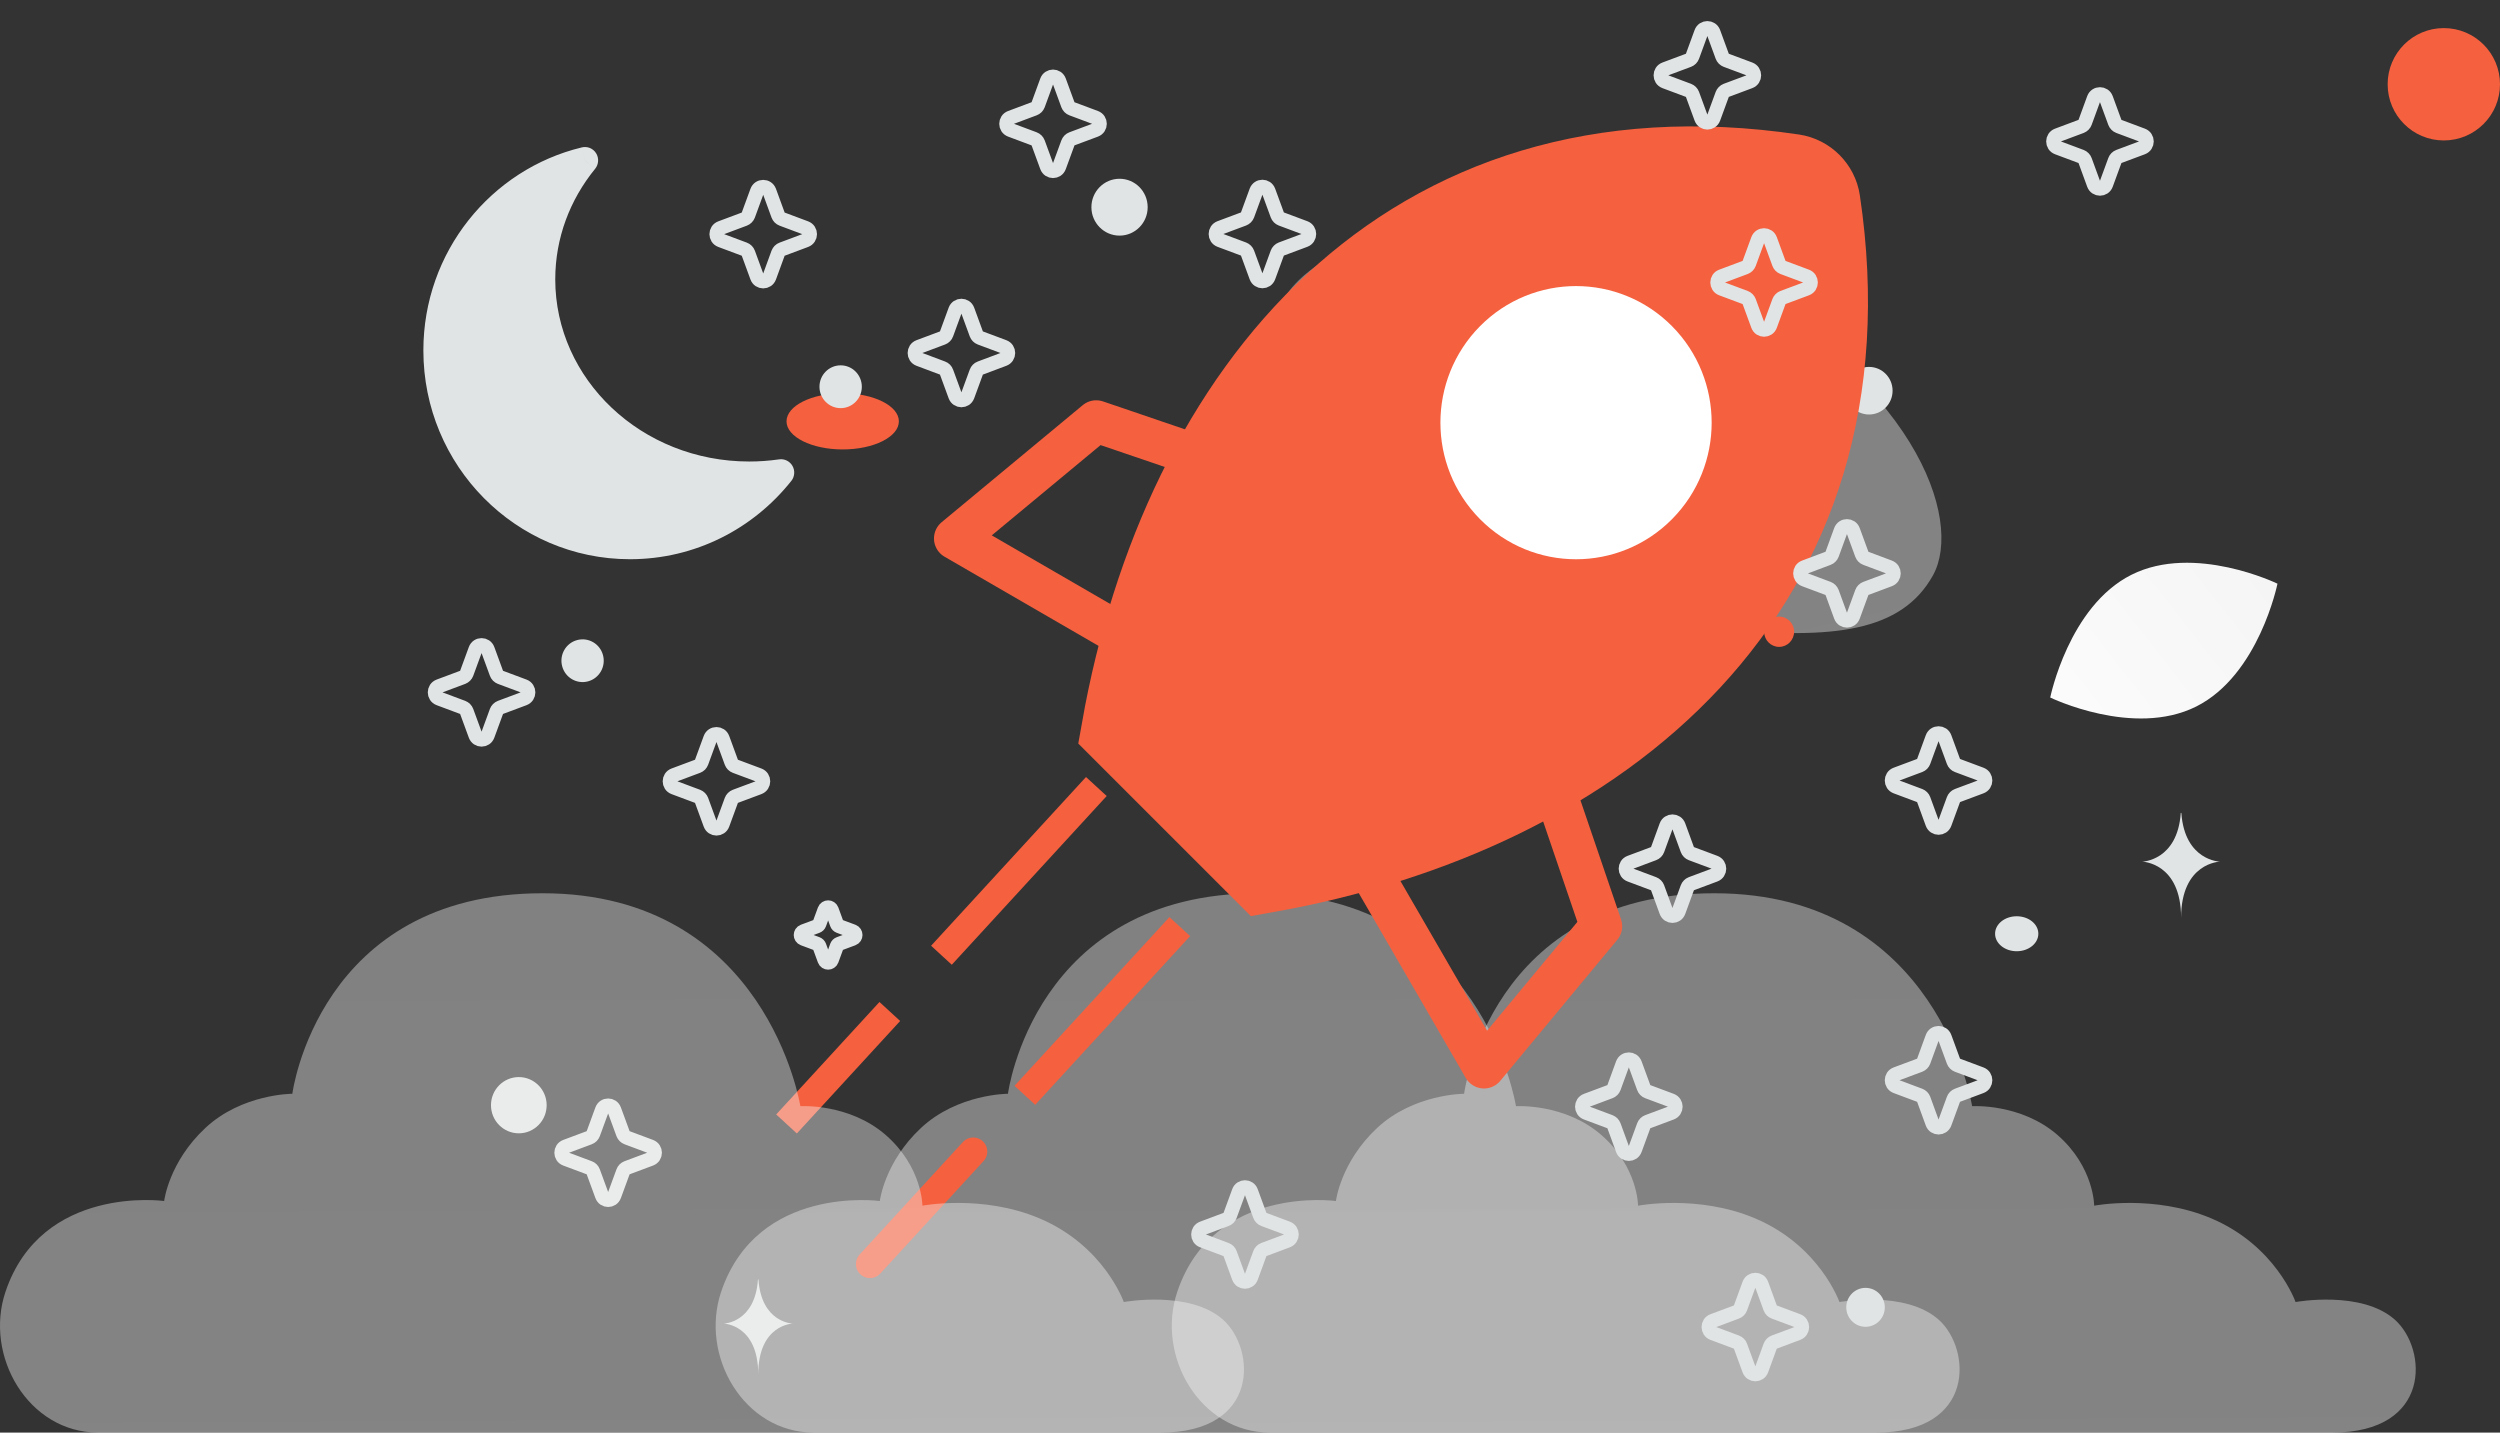 <svg width="89" height="51" viewBox="0 0 89 51" fill="none" xmlns="http://www.w3.org/2000/svg">
<rect x="0" y="0" width="89" height="51" fill="#333333" stroke="none"/>
<path opacity="0.4" fill-rule="evenodd" clip-rule="evenodd" d="M28.97 51H66.793C70.344 51 70.181 48.022 69.021 46.984C67.832 45.921 65.484 46.352 65.484 46.352C65.484 46.352 64.785 44.349 62.483 43.374C60.447 42.511 58.315 42.922 58.315 42.922C58.315 42.922 58.315 41.547 57.011 40.408C55.708 39.27 53.969 39.38 53.969 39.38C53.969 39.38 52.775 31.8 44.791 31.8C36.807 31.8 35.883 38.938 35.883 38.938C35.883 38.938 34.091 38.938 32.787 40.155C31.484 41.373 31.321 42.756 31.321 42.756C31.321 42.756 26.962 42.157 25.672 45.988C24.904 48.272 26.482 51 28.97 51Z" fill="url(#paint0_linear_1_207)"/>
<path opacity="0.4" fill-rule="evenodd" clip-rule="evenodd" d="M45.209 51H83.032C86.582 51 86.419 48.022 85.26 46.984C84.071 45.921 81.722 46.352 81.722 46.352C81.722 46.352 81.023 44.349 78.722 43.374C76.686 42.511 74.553 42.922 74.553 42.922C74.553 42.922 74.553 41.547 73.25 40.408C71.946 39.27 70.208 39.38 70.208 39.38C70.208 39.38 69.013 31.8 61.029 31.8C53.045 31.8 52.122 38.938 52.122 38.938C52.122 38.938 50.329 38.938 49.026 40.155C47.722 41.373 47.559 42.756 47.559 42.756C47.559 42.756 43.2 42.157 41.911 45.988C41.142 48.272 42.721 51 45.209 51Z" fill="url(#paint1_linear_1_207)"/>
<path opacity="0.4" d="M68.814 20.482C67.696 22.497 65.248 22.774 61.326 22.391C58.376 22.103 55.687 21.879 52.737 20.254C50.672 19.118 49.038 17.58 47.845 16.087C46.553 14.469 44.748 12.622 45.633 10.788C46.848 8.268 53.877 6.146 60.702 9.616C68.2 13.43 69.907 18.512 68.814 20.482Z" fill="url(#paint2_linear_1_207)"/>
<path d="M78.186 25.152C75.953 26.271 72.988 24.832 72.988 24.832C72.988 24.832 73.647 21.578 75.882 20.461C78.115 19.341 81.078 20.779 81.078 20.779C81.078 20.779 80.419 24.032 78.186 25.152Z" fill="url(#paint3_linear_1_207)"/>
<path d="M87 1C85.895 1 85 1.895 85 3C85 4.105 85.895 5 87 5C88.105 5 89 4.105 89 3C89 1.895 88.105 1 87 1Z" fill="#F5603F"/>
<path d="M30 14C28.895 14 28 14.448 28 15C28 15.552 28.895 16 30 16C31.105 16 32 15.552 32 15C32 14.448 31.105 14 30 14Z" fill="#F5603F"/>
<path d="M18.675 17.638C18.044 17.638 17.532 17.121 17.532 16.483C17.532 15.845 18.044 15.328 18.675 15.328C19.306 15.328 19.818 15.845 19.818 16.483C19.818 17.121 19.306 17.638 18.675 17.638Z" fill="#F5603F"/>
<path d="M63.337 23.029C63.042 23.029 62.803 22.787 62.803 22.49C62.803 22.192 63.042 21.951 63.337 21.951C63.632 21.951 63.87 22.192 63.87 22.49C63.87 22.787 63.632 23.029 63.337 23.029Z" fill="#F5603F"/>
<path d="M66.413 47.234C66.034 47.234 65.727 46.924 65.727 46.541C65.727 46.158 66.034 45.848 66.413 45.848C66.792 45.848 67.099 46.158 67.099 46.541C67.099 46.924 66.792 47.234 66.413 47.234Z" fill="#E1E4E5"/>
<path d="M18.47 40.346C17.923 40.346 17.479 39.898 17.479 39.345C17.479 38.792 17.923 38.344 18.47 38.344C19.017 38.344 19.461 38.792 19.461 39.345C19.461 39.898 19.017 40.346 18.47 40.346Z" fill="#E1E4E5"/>
<path d="M29.927 14.53C29.511 14.53 29.173 14.188 29.173 13.768C29.173 13.347 29.511 13.006 29.927 13.006C30.344 13.006 30.681 13.347 30.681 13.768C30.681 14.188 30.344 14.53 29.927 14.53Z" fill="#E1E4E5"/>
<path d="M66.538 14.756C66.075 14.756 65.7 14.377 65.7 13.909C65.7 13.441 66.075 13.062 66.538 13.062C67.001 13.062 67.376 13.441 67.376 13.909C67.376 14.377 67.001 14.756 66.538 14.756Z" fill="#E1E4E5"/>
<path d="M21.467 23.324C21.575 23.73 21.337 24.147 20.935 24.256C20.533 24.365 20.12 24.124 20.013 23.718C19.905 23.312 20.144 22.895 20.545 22.787C20.947 22.678 21.36 22.919 21.467 23.324Z" fill="#E1E4E5"/>
<path d="M39.856 8.388C39.303 8.388 38.854 7.935 38.854 7.376C38.854 6.817 39.303 6.364 39.856 6.364C40.409 6.364 40.857 6.817 40.857 7.376C40.857 7.935 40.409 8.388 39.856 8.388Z" fill="#E1E4E5"/>
<path d="M71.795 33.864C71.369 33.864 71.025 33.585 71.025 33.241C71.025 32.897 71.369 32.619 71.795 32.619C72.22 32.619 72.565 32.897 72.565 33.241C72.565 33.585 72.22 33.864 71.795 33.864Z" fill="#E1E4E5"/>
<path d="M58.777 6.92C59.001 7.764 58.505 8.632 57.669 8.858C56.833 9.085 55.974 8.583 55.75 7.739C55.526 6.895 56.022 6.027 56.858 5.8C57.694 5.574 58.553 6.075 58.777 6.92Z" fill="#E1E4E5"/>
<path d="M77.636 28.94H77.656C77.776 30.649 79.033 30.675 79.033 30.675C79.033 30.675 77.647 30.703 77.647 32.677C77.647 30.703 76.26 30.675 76.26 30.675C76.26 30.675 77.517 30.649 77.636 28.94ZM26.983 45.55H27.001C27.107 47.096 28.223 47.12 28.223 47.12C28.223 47.12 26.993 47.145 26.993 48.931C26.993 47.145 25.762 47.12 25.762 47.12C25.762 47.12 26.878 47.096 26.983 45.55Z" fill="#E1E4E5"/>
<path d="M64.727 7.173C64.658 6.711 64.289 6.342 63.827 6.273C50.048 4.223 42.123 13.99 40 25.962L45.038 31C57.011 28.877 66.777 20.951 64.727 7.173Z" fill="#F5603F" stroke="#F5603F" stroke-width="3"/>
<path d="M53.753 17.425C55.053 18.738 57.16 18.738 58.46 17.425C59.76 16.112 59.76 13.983 58.46 12.669C57.16 11.356 55.053 11.356 53.753 12.669C52.454 13.983 52.454 16.112 53.753 17.425Z" fill="white" stroke="white" stroke-width="3"/>
<path d="M44.122 16.737L39.025 15L34 19.169L41.454 23.485M55.263 27.879L57 32.975L52.831 38L48.515 30.546L55.263 27.879Z" stroke="#F5603F" stroke-width="1.5" stroke-linejoin="round"/>
<path d="M30.97 45L34.647 40.995M39.03 28L33.515 34.007L39.03 28ZM28 40.013L31.677 36.009L28 40.013ZM42 32.987L36.485 38.993L42 32.987Z" stroke="#F5603F" stroke-linecap="round"/>
<path fill-rule="evenodd" clip-rule="evenodd" d="M27.804 16.823C27.43 16.877 27.052 16.904 26.674 16.904C22.599 16.904 19.296 13.789 19.296 9.946C19.296 8.352 19.865 6.882 20.822 5.708C17.792 6.439 15.54 9.192 15.54 12.476C15.54 16.319 18.623 19.434 22.426 19.434C24.602 19.434 26.542 18.415 27.804 16.823Z" fill="#E1E4E5"/>
<path d="M27.805 16.823L28.172 17.12C28.231 17.045 28.266 16.955 28.273 16.86C28.281 16.765 28.259 16.67 28.213 16.588C28.166 16.505 28.096 16.439 28.011 16.397C27.927 16.355 27.832 16.34 27.739 16.353L27.805 16.823ZM20.824 5.708L21.186 6.01C21.249 5.933 21.286 5.839 21.292 5.739C21.299 5.64 21.274 5.541 21.222 5.457C21.17 5.373 21.093 5.307 21.002 5.269C20.911 5.232 20.81 5.224 20.715 5.247L20.824 5.708V5.708ZM27.739 16.353C27.392 16.403 27.038 16.43 26.676 16.43V17.378C27.082 17.378 27.482 17.349 27.872 17.293L27.739 16.353ZM26.676 16.43C22.829 16.43 19.767 13.496 19.767 9.946H18.828C18.828 14.081 22.373 17.378 26.676 17.378V16.43ZM19.767 9.946C19.767 8.468 20.294 7.104 21.186 6.01L20.461 5.407C19.439 6.659 18.828 8.234 18.828 9.946H19.767ZM16.011 12.476C16.011 9.416 18.11 6.85 20.933 6.17L20.715 5.247C17.479 6.027 15.072 8.967 15.072 12.476H16.011ZM22.428 18.96C18.884 18.96 16.011 16.057 16.011 12.476H15.072C15.072 16.581 18.365 19.908 22.428 19.908V18.96ZM27.439 16.526C26.262 18.011 24.455 18.96 22.428 18.96V19.908C24.752 19.908 26.824 18.819 28.172 17.119L27.439 16.526Z" fill="#E1E4E5"/>
<path d="M26.951 6.808C27.026 6.602 27.314 6.602 27.39 6.808L27.701 7.659C27.713 7.691 27.732 7.72 27.755 7.744C27.779 7.768 27.808 7.787 27.84 7.799L28.682 8.114C28.886 8.19 28.886 8.481 28.682 8.557L27.84 8.872C27.808 8.884 27.779 8.902 27.755 8.926C27.732 8.951 27.713 8.98 27.701 9.011L27.39 9.863C27.314 10.069 27.026 10.069 26.951 9.863L26.639 9.011C26.627 8.98 26.609 8.951 26.585 8.926C26.561 8.902 26.533 8.884 26.501 8.872L25.658 8.557C25.455 8.481 25.455 8.19 25.658 8.114L26.501 7.799C26.533 7.787 26.561 7.768 26.585 7.744C26.609 7.72 26.627 7.691 26.639 7.659L26.951 6.808ZM34.007 11.039C34.083 10.834 34.37 10.834 34.446 11.039L34.758 11.891C34.781 11.955 34.832 12.006 34.896 12.03L35.738 12.345C35.942 12.421 35.942 12.712 35.738 12.788L34.896 13.104C34.864 13.115 34.835 13.134 34.812 13.158C34.788 13.182 34.769 13.211 34.758 13.243L34.446 14.094C34.37 14.3 34.083 14.3 34.007 14.094L33.695 13.243C33.684 13.211 33.665 13.182 33.642 13.158C33.618 13.134 33.589 13.115 33.557 13.104L32.715 12.788C32.511 12.712 32.511 12.421 32.715 12.345L33.557 12.03C33.589 12.018 33.618 12 33.641 11.976C33.665 11.952 33.684 11.923 33.695 11.891L34.007 11.039ZM37.269 2.88C37.344 2.675 37.632 2.675 37.707 2.88L38.019 3.732C38.043 3.796 38.093 3.847 38.157 3.871L39 4.186C39.203 4.262 39.203 4.553 39 4.629L38.157 4.944C38.093 4.968 38.043 5.019 38.019 5.084L37.707 5.935C37.632 6.141 37.344 6.141 37.269 5.935L36.957 5.084C36.945 5.052 36.926 5.023 36.903 4.999C36.879 4.975 36.85 4.956 36.818 4.944L35.976 4.629C35.772 4.553 35.772 4.262 35.976 4.186L36.818 3.871C36.85 3.859 36.879 3.841 36.903 3.817C36.926 3.793 36.945 3.764 36.957 3.732L37.269 2.88ZM59.32 29.397C59.396 29.192 59.684 29.192 59.759 29.397L60.071 30.249C60.083 30.281 60.101 30.31 60.125 30.334C60.149 30.358 60.177 30.376 60.209 30.388L61.052 30.703C61.255 30.779 61.255 31.07 61.052 31.146L60.209 31.461C60.177 31.473 60.149 31.492 60.125 31.516C60.101 31.54 60.083 31.569 60.071 31.601L59.759 32.452C59.684 32.658 59.396 32.658 59.32 32.452L59.009 31.601C58.997 31.569 58.979 31.54 58.955 31.516C58.931 31.492 58.902 31.473 58.87 31.461L58.028 31.146C57.824 31.07 57.824 30.779 58.028 30.703L58.87 30.388C58.902 30.376 58.931 30.358 58.955 30.334C58.979 30.31 58.997 30.281 59.009 30.249L59.32 29.397ZM65.532 18.885C65.608 18.679 65.896 18.679 65.971 18.885L66.283 19.736C66.294 19.768 66.313 19.797 66.337 19.821C66.361 19.845 66.389 19.864 66.421 19.875L67.263 20.191C67.467 20.267 67.467 20.558 67.263 20.634L66.421 20.949C66.389 20.961 66.361 20.979 66.337 21.003C66.313 21.027 66.294 21.056 66.283 21.088L65.971 21.94C65.896 22.145 65.608 22.145 65.532 21.94L65.221 21.088C65.209 21.056 65.19 21.027 65.166 21.003C65.143 20.979 65.114 20.961 65.082 20.949L64.24 20.634C64.036 20.558 64.036 20.267 64.24 20.191L65.082 19.875C65.114 19.864 65.143 19.845 65.166 19.821C65.19 19.797 65.209 19.768 65.221 19.736L65.532 18.885ZM44.723 6.803C44.798 6.597 45.086 6.597 45.161 6.803L45.473 7.654C45.485 7.686 45.503 7.715 45.527 7.739C45.551 7.763 45.58 7.782 45.611 7.794L46.454 8.109C46.657 8.185 46.657 8.476 46.454 8.552L45.611 8.867C45.58 8.879 45.551 8.897 45.527 8.922C45.503 8.946 45.485 8.975 45.473 9.007L45.161 9.858C45.086 10.064 44.798 10.064 44.723 9.858L44.411 9.007C44.399 8.975 44.381 8.946 44.357 8.922C44.333 8.897 44.304 8.879 44.273 8.867L43.43 8.552C43.227 8.476 43.227 8.185 43.43 8.109L44.273 7.794C44.304 7.782 44.333 7.763 44.357 7.739C44.381 7.715 44.399 7.686 44.411 7.654L44.723 6.803ZM60.563 1.154C60.638 0.949 60.926 0.949 61.001 1.154L61.313 2.006C61.325 2.038 61.343 2.067 61.367 2.091C61.391 2.115 61.42 2.133 61.451 2.145L62.294 2.46C62.498 2.536 62.498 2.827 62.294 2.903L61.451 3.218C61.42 3.23 61.391 3.249 61.367 3.273C61.343 3.297 61.325 3.326 61.313 3.358L61.001 4.209C60.926 4.415 60.638 4.415 60.563 4.209L60.251 3.358C60.239 3.326 60.221 3.297 60.197 3.273C60.173 3.249 60.145 3.23 60.113 3.218L59.27 2.903C59.067 2.827 59.067 2.536 59.27 2.46L60.113 2.145C60.145 2.133 60.173 2.115 60.197 2.091C60.221 2.067 60.239 2.038 60.251 2.006L60.563 1.154ZM74.539 3.508C74.615 3.302 74.903 3.302 74.978 3.508L75.29 4.359C75.302 4.391 75.32 4.42 75.344 4.444C75.368 4.468 75.396 4.487 75.428 4.499L76.271 4.814C76.474 4.89 76.474 5.181 76.271 5.257L75.428 5.572C75.396 5.584 75.368 5.602 75.344 5.626C75.32 5.651 75.302 5.68 75.29 5.712L74.978 6.563C74.903 6.769 74.615 6.769 74.539 6.563L74.228 5.712C74.216 5.68 74.198 5.651 74.174 5.627C74.15 5.602 74.121 5.584 74.09 5.572L73.247 5.257C73.043 5.181 73.043 4.89 73.247 4.814L74.09 4.499C74.121 4.487 74.15 4.468 74.174 4.444C74.198 4.42 74.216 4.391 74.228 4.359L74.539 3.508ZM62.582 8.529C62.657 8.323 62.945 8.323 63.02 8.529L63.332 9.38C63.344 9.412 63.362 9.441 63.386 9.465C63.41 9.489 63.439 9.508 63.47 9.52L64.313 9.835C64.516 9.911 64.516 10.202 64.313 10.278L63.47 10.593C63.439 10.605 63.41 10.623 63.386 10.648C63.362 10.672 63.344 10.701 63.332 10.733L63.02 11.584C62.945 11.79 62.657 11.79 62.582 11.584L62.27 10.733C62.258 10.701 62.24 10.672 62.216 10.648C62.192 10.623 62.163 10.605 62.132 10.593L61.289 10.278C61.086 10.202 61.086 9.911 61.289 9.835L62.132 9.52C62.163 9.508 62.192 9.489 62.216 9.465C62.24 9.441 62.258 9.412 62.27 9.38L62.582 8.529ZM21.431 39.51C21.506 39.304 21.794 39.304 21.869 39.51L22.181 40.361C22.193 40.393 22.211 40.422 22.235 40.446C22.259 40.47 22.288 40.489 22.319 40.501L23.162 40.816C23.365 40.892 23.365 41.183 23.162 41.259L22.319 41.574C22.288 41.586 22.259 41.604 22.235 41.628C22.211 41.653 22.193 41.681 22.181 41.714L21.869 42.565C21.794 42.771 21.506 42.771 21.431 42.565L21.119 41.714C21.107 41.681 21.089 41.653 21.065 41.628C21.041 41.604 21.012 41.586 20.981 41.574L20.138 41.259C19.934 41.183 19.934 40.892 20.138 40.816L20.981 40.501C21.012 40.489 21.041 40.47 21.065 40.446C21.089 40.422 21.107 40.393 21.119 40.361L21.431 39.51ZM68.793 26.259C68.869 26.053 69.157 26.053 69.232 26.259L69.544 27.11C69.556 27.142 69.574 27.172 69.598 27.196C69.622 27.22 69.65 27.238 69.682 27.25L70.525 27.565C70.728 27.641 70.728 27.932 70.525 28.008L69.682 28.323C69.65 28.335 69.622 28.354 69.598 28.378C69.574 28.402 69.556 28.431 69.544 28.463L69.232 29.314C69.157 29.52 68.869 29.52 68.793 29.314L68.482 28.463C68.47 28.431 68.452 28.402 68.428 28.378C68.404 28.354 68.375 28.335 68.344 28.323L67.501 28.008C67.297 27.932 67.297 27.641 67.501 27.565L68.344 27.25C68.375 27.238 68.404 27.22 68.428 27.196C68.452 27.172 68.47 27.142 68.482 27.11L68.793 26.259ZM57.767 37.87C57.843 37.664 58.131 37.664 58.206 37.87L58.518 38.721C58.53 38.754 58.548 38.782 58.572 38.807C58.596 38.831 58.624 38.849 58.656 38.861L59.499 39.176C59.702 39.252 59.702 39.543 59.499 39.619L58.656 39.934C58.592 39.958 58.542 40.009 58.518 40.074L58.206 40.925C58.131 41.131 57.843 41.131 57.767 40.925L57.456 40.074C57.444 40.042 57.425 40.013 57.402 39.989C57.378 39.965 57.349 39.946 57.318 39.934L56.475 39.619C56.271 39.543 56.271 39.252 56.475 39.176L57.318 38.861C57.349 38.849 57.378 38.831 57.402 38.807C57.425 38.782 57.444 38.754 57.456 38.721L57.767 37.87ZM44.102 42.42C44.177 42.215 44.465 42.215 44.54 42.42L44.852 43.272C44.864 43.304 44.882 43.333 44.906 43.357C44.93 43.381 44.958 43.4 44.99 43.411L45.833 43.726C46.036 43.803 46.036 44.093 45.833 44.169L44.99 44.485C44.958 44.496 44.93 44.515 44.906 44.539C44.882 44.563 44.864 44.592 44.852 44.624L44.54 45.476C44.465 45.681 44.177 45.681 44.102 45.476L43.79 44.624C43.778 44.592 43.76 44.563 43.736 44.539C43.712 44.515 43.683 44.496 43.651 44.485L42.809 44.169C42.605 44.093 42.605 43.803 42.809 43.726L43.651 43.411C43.683 43.4 43.712 43.381 43.736 43.357C43.76 43.333 43.778 43.304 43.79 43.272L44.102 42.42ZM62.271 45.715C62.346 45.51 62.634 45.51 62.71 45.715L63.021 46.567C63.045 46.632 63.096 46.682 63.16 46.706L64.002 47.021C64.206 47.097 64.206 47.388 64.002 47.465L63.16 47.78C63.128 47.791 63.099 47.81 63.075 47.834C63.051 47.858 63.033 47.887 63.021 47.919L62.71 48.77C62.634 48.976 62.346 48.976 62.271 48.77L61.959 47.919C61.947 47.887 61.929 47.858 61.905 47.834C61.881 47.81 61.853 47.791 61.821 47.78L60.978 47.465C60.775 47.388 60.775 47.097 60.978 47.021L61.821 46.706C61.853 46.695 61.881 46.676 61.905 46.652C61.929 46.628 61.947 46.599 61.959 46.567L62.271 45.715ZM68.793 36.929C68.869 36.723 69.157 36.723 69.232 36.929L69.544 37.78C69.556 37.812 69.574 37.841 69.598 37.865C69.622 37.889 69.65 37.908 69.682 37.92L70.525 38.235C70.728 38.311 70.728 38.602 70.525 38.678L69.682 38.993C69.65 39.005 69.622 39.023 69.598 39.047C69.574 39.071 69.556 39.1 69.544 39.132L69.232 39.984C69.157 40.19 68.869 40.19 68.793 39.984L68.482 39.132C68.47 39.1 68.452 39.071 68.428 39.047C68.404 39.023 68.375 39.005 68.344 38.993L67.501 38.678C67.297 38.602 67.297 38.311 67.501 38.235L68.344 37.92C68.375 37.908 68.404 37.889 68.428 37.865C68.452 37.841 68.47 37.812 68.482 37.78L68.793 36.929ZM25.287 26.287C25.362 26.081 25.65 26.081 25.725 26.287L26.037 27.138C26.049 27.17 26.067 27.199 26.091 27.224C26.115 27.248 26.144 27.266 26.175 27.278L27.018 27.593C27.221 27.669 27.221 27.96 27.018 28.036L26.175 28.351C26.144 28.363 26.115 28.382 26.091 28.406C26.067 28.43 26.049 28.459 26.037 28.491L25.725 29.342C25.65 29.548 25.362 29.548 25.287 29.342L24.975 28.491C24.963 28.459 24.945 28.43 24.921 28.406C24.897 28.382 24.868 28.363 24.837 28.351L23.994 28.036C23.791 27.96 23.791 27.669 23.994 27.593L24.837 27.278C24.868 27.266 24.897 27.248 24.921 27.224C24.945 27.199 24.963 27.17 24.975 27.138L25.287 26.287ZM16.925 23.121C17 22.915 17.288 22.915 17.363 23.121L17.675 23.972C17.687 24.004 17.705 24.033 17.729 24.058C17.753 24.082 17.782 24.1 17.813 24.112L18.656 24.427C18.86 24.503 18.86 24.794 18.656 24.87L17.813 25.185C17.782 25.197 17.753 25.216 17.729 25.24C17.705 25.264 17.687 25.293 17.675 25.325L17.363 26.176C17.288 26.382 17 26.382 16.925 26.176L16.613 25.325C16.601 25.293 16.583 25.264 16.559 25.24C16.535 25.216 16.506 25.197 16.475 25.185L15.632 24.87C15.428 24.794 15.428 24.503 15.632 24.427L16.475 24.112C16.506 24.1 16.535 24.081 16.559 24.057C16.583 24.033 16.601 24.004 16.613 23.972L16.925 23.121Z" stroke="#E1E4E5" stroke-width="0.5"/>
<path d="M29.353 32.392C29.397 32.272 29.566 32.272 29.61 32.392L29.792 32.89C29.806 32.928 29.835 32.958 29.873 32.972L30.366 33.156C30.485 33.201 30.485 33.371 30.366 33.416L29.873 33.6C29.835 33.614 29.806 33.644 29.792 33.682L29.61 34.18C29.566 34.3 29.397 34.3 29.353 34.18L29.17 33.682C29.163 33.663 29.153 33.646 29.139 33.632C29.125 33.618 29.108 33.607 29.09 33.6L28.596 33.416C28.477 33.371 28.477 33.201 28.596 33.156L29.09 32.972C29.127 32.958 29.157 32.928 29.17 32.89L29.353 32.392Z" stroke="#E1E4E5" stroke-width="0.5"/>
<path opacity="0.4" fill-rule="evenodd" clip-rule="evenodd" d="M3.494 51H41.317C44.867 51 44.704 48.022 43.544 46.984C42.356 45.921 40.007 46.352 40.007 46.352C40.007 46.352 39.308 44.349 37.006 43.374C34.971 42.511 32.838 42.922 32.838 42.922C32.838 42.922 32.838 41.547 31.534 40.408C30.231 39.27 28.493 39.38 28.493 39.38C28.493 39.38 27.298 31.8 19.314 31.8C11.33 31.8 10.407 38.938 10.407 38.938C10.407 38.938 8.614 38.938 7.311 40.155C6.007 41.372 5.844 42.755 5.844 42.755C5.844 42.755 1.485 42.157 0.195 45.988C-0.573 48.271 1.006 51 3.494 51Z" fill="url(#paint4_linear_1_207)"/>
<defs>
<linearGradient id="paint0_linear_1_207" x1="48.564" y1="61.765" x2="48.307" y2="10.908" gradientUnits="userSpaceOnUse">
<stop stop-color="white"/>
<stop offset="1" stop-color="#EEEEEE"/>
</linearGradient>
<linearGradient id="paint1_linear_1_207" x1="64.802" y1="61.765" x2="64.546" y2="10.908" gradientUnits="userSpaceOnUse">
<stop stop-color="white"/>
<stop offset="1" stop-color="#EEEEEE"/>
</linearGradient>
<linearGradient id="paint2_linear_1_207" x1="61.283" y1="33.544" x2="51.123" y2="-11.644" gradientUnits="userSpaceOnUse">
<stop stop-color="white"/>
<stop offset="1" stop-color="#EEEEEE"/>
</linearGradient>
<linearGradient id="paint3_linear_1_207" x1="69.61" y1="28.643" x2="88.176" y2="14.108" gradientUnits="userSpaceOnUse">
<stop stop-color="white"/>
<stop offset="1" stop-color="#EEEEEE"/>
</linearGradient>
<linearGradient id="paint4_linear_1_207" x1="23.087" y1="61.765" x2="22.83" y2="10.907" gradientUnits="userSpaceOnUse">
<stop stop-color="white"/>
<stop offset="1" stop-color="#EEEEEE"/>
</linearGradient>
</defs>
</svg>
